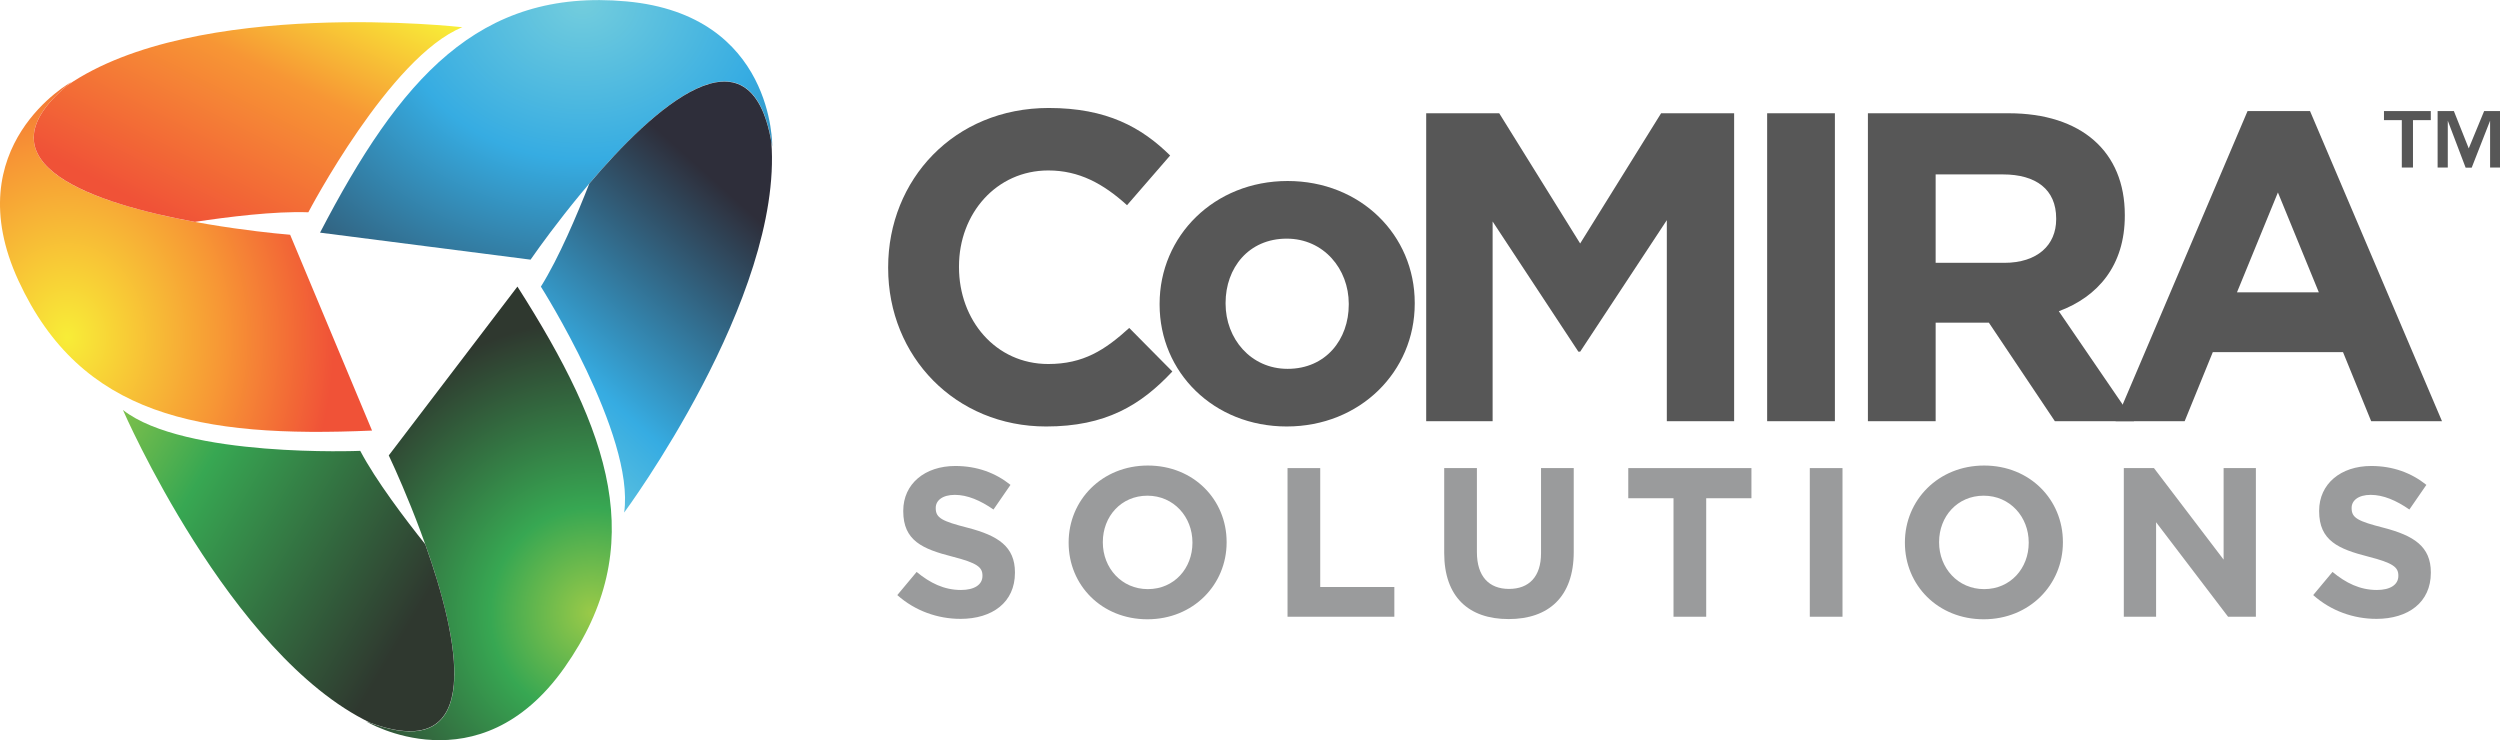<?xml version="1.0" encoding="UTF-8"?>
<!DOCTYPE svg PUBLIC "-//W3C//DTD SVG 1.1//EN" "http://www.w3.org/Graphics/SVG/1.1/DTD/svg11.dtd">
<!-- Creator: CorelDRAW 2018 (64-Bit) -->
<svg xmlns="http://www.w3.org/2000/svg" xml:space="preserve" width="4.549in" height="1.347in" version="1.1" style="shape-rendering:geometricPrecision; text-rendering:geometricPrecision; image-rendering:optimizeQuality; fill-rule:evenodd; clip-rule:evenodd"
viewBox="0 0 4415.64 1307.2"
 xmlns:xlink="http://www.w3.org/1999/xlink">
 <defs>
  <style type="text/css">
   <![CDATA[
    .fil0 {fill:#9A9B9C;fill-rule:nonzero}
    .fil7 {fill:#575757;fill-rule:nonzero}
    .fil4 {fill:url(#id0)}
    .fil6 {fill:url(#id1)}
    .fil2 {fill:url(#id2)}
    .fil5 {fill:url(#id3)}
    .fil3 {fill:url(#id4)}
    .fil1 {fill:url(#id5)}
   ]]>
  </style>
  <linearGradient id="id0" gradientUnits="userSpaceOnUse" x1="419.13" y1="445.47" x2="659.92" y2="-24.71">
   <stop offset="0" style="stop-opacity:1; stop-color:#F05237"/>
   <stop offset="0.588" style="stop-opacity:1; stop-color:#F79635"/>
   <stop offset="1" style="stop-opacity:1; stop-color:#F8ED37"/>
  </linearGradient>
  <linearGradient id="id1" gradientUnits="userSpaceOnUse" x1="128.43" y1="726.36" x2="732.4" y2="1088.14">
   <stop offset="0" style="stop-opacity:1; stop-color:#9ACA48"/>
   <stop offset="0.361" style="stop-opacity:1; stop-color:#37A752"/>
   <stop offset="1" style="stop-opacity:1; stop-color:#2F382F"/>
  </linearGradient>
  <linearGradient id="id2" gradientUnits="userSpaceOnUse" x1="899.49" y1="859.57" x2="1330.13" y2="379.68">
   <stop offset="0" style="stop-opacity:1; stop-color:#73CDDD"/>
   <stop offset="0.361" style="stop-opacity:1; stop-color:#36ACE2"/>
   <stop offset="1" style="stop-opacity:1; stop-color:#2E2E3A"/>
  </linearGradient>
  <radialGradient id="id3" gradientUnits="userSpaceOnUse" gradientTransform="matrix(-1.103 1.138 1.1 1.141 1008 -1343)" cx="1045.85" cy="1082.87" r="320.47" fx="1045.85" fy="1082.87">
   <stop offset="0" style="stop-opacity:1; stop-color:#9ACA48"/>
   <stop offset="0.361" style="stop-opacity:1; stop-color:#37A752"/>
   <stop offset="1" style="stop-opacity:1; stop-color:#2F382F"/>
  </radialGradient>
  <radialGradient id="id4" gradientUnits="userSpaceOnUse" gradientTransform="matrix(-0.369 -1.667 -1.386 0.445 988 528)" cx="118.28" cy="595.79" r="328.56" fx="118.28" fy="595.79">
   <stop offset="0" style="stop-opacity:1; stop-color:#F8ED37"/>
   <stop offset="0.588" style="stop-opacity:1; stop-color:#F79635"/>
   <stop offset="1" style="stop-opacity:1; stop-color:#F05237"/>
  </radialGradient>
  <radialGradient id="id5" gradientUnits="userSpaceOnUse" gradientTransform="matrix(2.207 0.501 0.594 -1.862 -1244 -503)" cx="1028.52" cy="4.59" r="399.36" fx="1028.52" fy="4.59">
   <stop offset="0" style="stop-opacity:1; stop-color:#73CDDD"/>
   <stop offset="0.361" style="stop-opacity:1; stop-color:#36ACE2"/>
   <stop offset="1" style="stop-opacity:1; stop-color:#2E2E3A"/>
  </radialGradient>
 </defs>
 <g id="Layer_x0020_1">
  <g id="_2625293488928">
   <path class="fil0" d="M1696.26 1092.91c-39.75,0 -79.89,-13.89 -111.4,-42l34.14 -40.89c23.62,19.5 48.37,31.88 78.38,31.88 23.63,0 37.89,-9.36 37.89,-24.75l0 -0.74c0,-14.63 -9.01,-22.13 -52.88,-33.38 -52.88,-13.5 -87.02,-28.13 -87.02,-80.26l0 -0.74c0,-47.64 38.27,-79.14 91.89,-79.14 38.27,0 70.89,12 97.52,33.37l-30.01 43.52c-23.26,-16.12 -46.13,-25.89 -68.25,-25.89 -22.13,0 -33.76,10.13 -33.76,22.88l0 0.76c0,17.24 11.26,22.88 56.64,34.5 53.26,13.87 83.26,33.01 83.26,78.76l0 0.77c0,52.12 -39.75,81.38 -96.39,81.38z"/>
   <path class="fil0" d="M2106.16 957.89c0,-45.02 -33.01,-82.53 -79.52,-82.53 -46.49,0 -78.76,36.77 -78.76,81.77l0 0.76c0,44.99 32.99,82.5 79.51,82.5 46.51,0 78.77,-36.76 78.77,-81.76l0 -0.74zm-79.52 135.77c-81.01,0 -139.15,-60.4 -139.15,-135.03l0 -0.74c0,-74.66 58.88,-135.79 139.9,-135.79 81.02,0 139.14,60.39 139.14,135.03l0 0.76c0,74.64 -58.88,135.77 -139.9,135.77z"/>
   <polygon class="fil0" points="2274.1,1089.16 2274.1,826.61 2331.86,826.61 2331.86,1036.64 2462.77,1036.64 2462.77,1089.16 "/>
   <path class="fil0" d="M2664.47 1093.28c-70.5,0 -113.64,-39.38 -113.64,-116.65l0 -150.02 57.76 0 0 148.53c0,42.77 21.37,64.88 56.63,64.88 35.26,0 56.63,-21.38 56.63,-63l0 -150.4 57.76 0 0 148.16c0,79.51 -44.63,118.51 -115.14,118.51z"/>
   <polygon class="fil0" points="3013.59,879.86 3013.59,1089.16 2955.84,1089.16 2955.84,879.86 2875.95,879.86 2875.95,826.61 3093.49,826.61 3093.49,879.86 "/>
   <polygon class="fil0" points="3196.57,1089.16 3254.33,1089.16 3254.33,826.61 3196.57,826.61 "/>
   <path class="fil0" d="M3583.23 957.89c0,-45.02 -33.01,-82.53 -79.52,-82.53 -46.52,0 -78.77,36.77 -78.77,81.77l0 0.76c0,44.99 33.01,82.5 79.52,82.5 46.5,0 78.77,-36.76 78.77,-81.76l0 -0.74zm-79.52 135.77c-81.01,0 -139.16,-60.4 -139.16,-135.03l0 -0.74c0,-74.66 58.9,-135.79 139.91,-135.79 81.01,0 139.16,60.39 139.16,135.03l0 0.76c0,74.64 -58.91,135.77 -139.91,135.77z"/>
   <polygon class="fil0" points="3935.34,1089.16 3808.21,922.24 3808.21,1089.16 3751.19,1089.16 3751.19,826.61 3804.45,826.61 3927.46,988.25 3927.46,826.61 3984.47,826.61 3984.47,1089.16 "/>
   <path class="fil0" d="M4197.07 1092.91c-39.76,0 -79.89,-13.89 -111.38,-42l34.11 -40.89c23.63,19.5 48.39,31.88 78.39,31.88 23.64,0 37.89,-9.36 37.89,-24.75l0 -0.74c0,-14.63 -8.99,-22.13 -52.89,-33.38 -52.88,-13.5 -87.01,-28.13 -87.01,-80.26l0 -0.74c0,-47.64 38.25,-79.14 91.89,-79.14 38.25,0 70.88,12 97.52,33.37l-30.01 43.52c-23.25,-16.12 -46.13,-25.89 -68.25,-25.89 -22.14,0 -33.76,10.13 -33.76,22.88l0 0.76c0,17.24 11.26,22.88 56.63,34.5 53.27,13.87 83.28,33.01 83.28,78.76l0 0.77c0,52.12 -39.76,81.38 -96.4,81.38z"/>
   <path class="fil1" d="M565.27 410.75l371.83 47.71c0,0 374.46,-546.14 426.87,-199.79 0,0 4.33,-232.46 -257.36,-256.34 -261.68,-23.84 -400.36,137.49 -541.34,408.42z"/>
   <path class="fil2" d="M1040.88 324.09c-21.02,53.66 -53.84,131.59 -85.55,182.01 0,0 166.42,262.43 147.1,399.02 0,0 280.88,-379.33 259.98,-654.4 -37.46,-215.31 -208.09,-59.94 -321.53,73.37z"/>
   <path class="fil3" d="M657.11 760.32l-144.67 -345.85c0,0 -660.15,-51.21 -386.43,-269.77 0,0 -203.48,112.45 -93.3,351.03 110.17,238.58 319.18,277.99 624.4,264.59z"/>
   <path class="fil4" d="M118.54 150.89c-165.85,139.55 53.81,209.34 225.64,240.89 56.97,-8.65 140.88,-19.23 200.42,-16.98 0,0 144.05,-275.27 272.05,-326.85 0,0 -470.85,-53.8 -698.11,102.94z"/>
   <path class="fil5" d="M913.92 506.02l-227.26 298.2c0,0 285.79,597.35 -40.38,469.56 0,0 199.12,119.96 350.68,-94.7 151.49,-214.74 81.14,-415.45 -83.04,-673.06z"/>
   <path class="fil6" d="M751.09 961.18c-35.95,-45.02 -86.99,-112.37 -114.82,-165 0,0 -310.41,12.88 -419.08,-72.15 0,0 188.15,433.19 436.88,552.44 205.1,75.11 155.74,-150.42 97.02,-315.29z"/>
   <path class="fil7" d="M1847.65 753.12c-160.04,0 -278.94,-123.54 -278.94,-279.72l0 -1.55c0,-154.64 116.56,-281.28 283.6,-281.28 102.57,0 163.95,34.19 214.46,83.92l-76.15 87.8c-41.96,-38.07 -84.69,-61.38 -139.08,-61.38 -91.68,0 -157.72,76.15 -157.72,169.38l0 1.56c0,93.24 64.48,170.93 157.72,170.93 62.16,0 100.23,-24.86 142.98,-63.69l76.14 76.91c-55.94,59.82 -118.11,97.13 -223.01,97.13z"/>
   <path class="fil7" d="M2382.26 536.33c0,-61.37 -44.29,-114.98 -109.56,-114.98 -67.59,0 -108,52.06 -108,113.43l0 1.55c0,61.39 44.29,114.99 109.56,114.99 67.59,0 108,-52.05 108,-113.44l0 -1.55zm-109.56 216.79c-128.98,0 -224.53,-95.58 -224.53,-215.24l0 -1.55c0,-119.65 96.34,-216.78 226.09,-216.78 128.96,0 224.53,95.58 224.53,215.23l0 1.55c0,119.66 -96.34,216.79 -226.09,216.79z"/>
   <polygon class="fil7" points="2944.04,743.79 2944.04,388.7 2790.97,621.02 2787.85,621.02 2636.35,391.04 2636.35,743.79 2519.02,743.79 2519.02,199.9 2648.01,199.9 2790.97,429.9 2933.93,199.9 3062.92,199.9 3062.92,743.79 "/>
   <polygon class="fil7" points="3121.23,743.79 3240.88,743.79 3240.88,199.9 3121.23,199.9 "/>
   <path class="fil7" d="M3631.74 385.6c0,-51.28 -35.74,-77.69 -94.02,-77.69l-118.88 0 0 156.16 121.21 0c58.27,0 91.68,-31.08 91.68,-76.92l0 -1.55zm-2.33 358.19l-116.56 -174.05 -94 0 0 174.05 -119.65 0 0 -543.89 248.63 0c128.21,0 205.13,67.59 205.13,179.49l0 1.55c0,87.8 -47.41,142.96 -116.56,168.61l132.88 194.25 -139.86 0z"/>
   <path class="fil7" d="M4023.38 339.76l-72.27 176.37 144.52 0 -72.25 -176.37zm164.72 404.03l-49.73 -121.98 -230 0 -49.71 121.98 -121.98 0 233.08 -547.77 110.34 0 233.09 547.77 -125.09 0z"/>
   <path class="fil7" d="M4415.64 295.71l-17.5 0 0 -82.7 -32.48 82.95 -10.73 0 -31.51 -82.95 0 82.7 -17.97 0 0 -99.69 28.72 0 26.26 65.96 27.2 -65.96 28.01 0 0 99.69zm-122.21 -83.7l-31.49 0 0 83.7 -19.73 0 0 -83.7 -31.5 0 0 -15.99 82.71 0 0 15.99z"/>
  </g>
 </g>
</svg>

